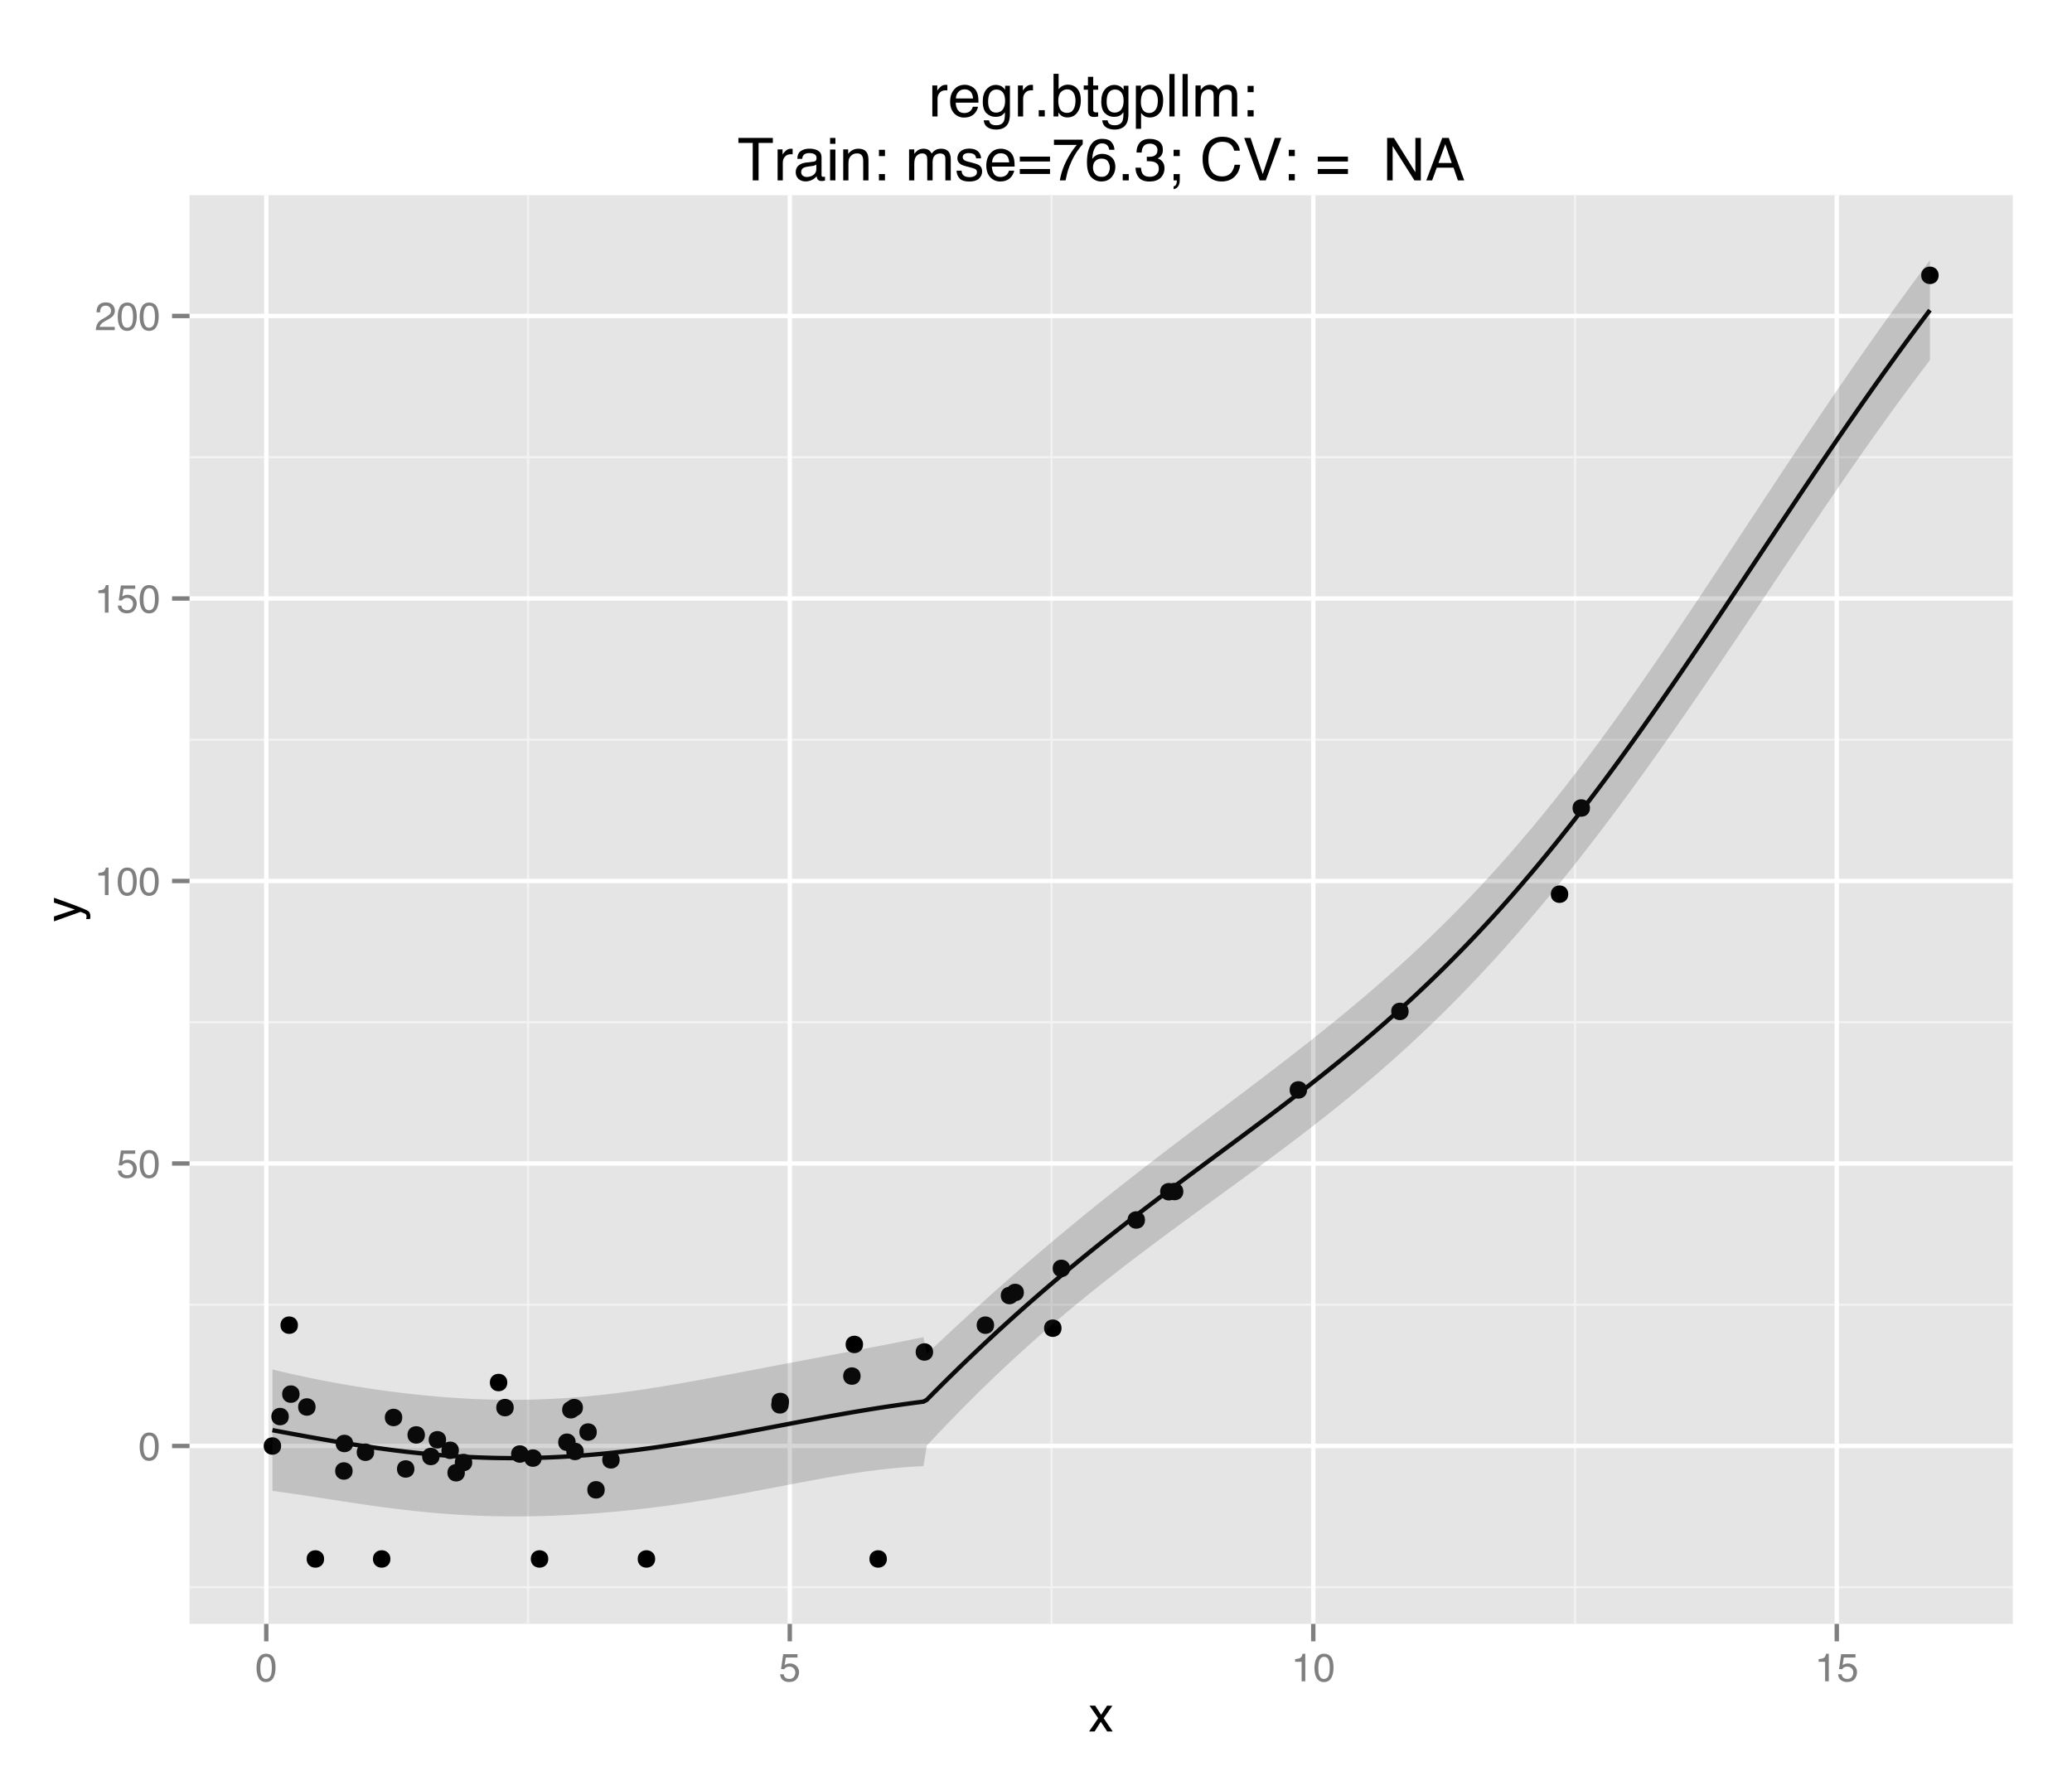 <?xml version="1.0" encoding="UTF-8"?>
<svg xmlns="http://www.w3.org/2000/svg" xmlns:xlink="http://www.w3.org/1999/xlink" width="504pt" height="432pt" viewBox="0 0 504 432" version="1.1">
<defs>
<g>
<symbol overflow="visible" id="glyph0-0">
<path style="stroke:none;" d="M 0.312 0 L 0.312 -6.875 L 5.766 -6.875 L 5.766 0 Z M 4.906 -0.859 L 4.906 -6.016 L 1.172 -6.016 L 1.172 -0.859 Z "/>
</symbol>
<symbol overflow="visible" id="glyph0-1">
<path style="stroke:none;" d="M 2.594 -6.703 C 3.457 -6.703 4.086 -6.348 4.484 -5.641 C 4.773 -5.086 4.922 -4.328 4.922 -3.359 C 4.922 -2.453 4.785 -1.695 4.516 -1.094 C 4.129 -0.238 3.488 0.188 2.594 0.188 C 1.781 0.188 1.18 -0.16 0.797 -0.859 C 0.461 -1.453 0.297 -2.238 0.297 -3.219 C 0.297 -3.977 0.395 -4.633 0.594 -5.188 C 0.957 -6.195 1.625 -6.703 2.594 -6.703 Z M 2.578 -0.578 C 3.016 -0.578 3.363 -0.77 3.625 -1.156 C 3.883 -1.551 4.016 -2.273 4.016 -3.328 C 4.016 -4.086 3.922 -4.711 3.734 -5.203 C 3.547 -5.703 3.18 -5.953 2.641 -5.953 C 2.148 -5.953 1.789 -5.719 1.562 -5.25 C 1.332 -4.781 1.219 -4.094 1.219 -3.188 C 1.219 -2.5 1.289 -1.945 1.438 -1.531 C 1.656 -0.895 2.035 -0.578 2.578 -0.578 Z "/>
</symbol>
<symbol overflow="visible" id="glyph0-2">
<path style="stroke:none;" d="M 1.188 -1.703 C 1.238 -1.223 1.461 -0.895 1.859 -0.719 C 2.055 -0.625 2.285 -0.578 2.547 -0.578 C 3.047 -0.578 3.414 -0.734 3.656 -1.047 C 3.895 -1.367 4.016 -1.723 4.016 -2.109 C 4.016 -2.578 3.867 -2.938 3.578 -3.188 C 3.297 -3.445 2.957 -3.578 2.562 -3.578 C 2.27 -3.578 2.02 -3.52 1.812 -3.406 C 1.602 -3.289 1.426 -3.133 1.281 -2.938 L 0.547 -2.984 L 1.062 -6.594 L 4.547 -6.594 L 4.547 -5.781 L 1.703 -5.781 L 1.406 -3.922 C 1.562 -4.035 1.711 -4.125 1.859 -4.188 C 2.109 -4.289 2.395 -4.344 2.719 -4.344 C 3.332 -4.344 3.852 -4.141 4.281 -3.734 C 4.707 -3.336 4.922 -2.836 4.922 -2.234 C 4.922 -1.598 4.723 -1.035 4.328 -0.547 C 3.941 -0.066 3.32 0.172 2.469 0.172 C 1.914 0.172 1.43 0.02 1.016 -0.281 C 0.598 -0.594 0.363 -1.066 0.312 -1.703 Z "/>
</symbol>
<symbol overflow="visible" id="glyph0-3">
<path style="stroke:none;" d="M 0.922 -4.75 L 0.922 -5.391 C 1.523 -5.453 1.945 -5.551 2.188 -5.688 C 2.426 -5.832 2.609 -6.164 2.734 -6.688 L 3.391 -6.688 L 3.391 0 L 2.5 0 L 2.5 -4.75 Z "/>
</symbol>
<symbol overflow="visible" id="glyph0-4">
<path style="stroke:none;" d="M 0.297 0 C 0.328 -0.57 0.445 -1.07 0.656 -1.5 C 0.863 -1.938 1.27 -2.328 1.875 -2.672 L 2.766 -3.188 C 3.172 -3.426 3.457 -3.629 3.625 -3.797 C 3.875 -4.055 4 -4.352 4 -4.688 C 4 -5.07 3.879 -5.379 3.641 -5.609 C 3.41 -5.836 3.102 -5.953 2.719 -5.953 C 2.133 -5.953 1.734 -5.734 1.516 -5.297 C 1.398 -5.066 1.336 -4.742 1.328 -4.328 L 0.469 -4.328 C 0.477 -4.91 0.582 -5.383 0.781 -5.75 C 1.145 -6.406 1.789 -6.734 2.719 -6.734 C 3.488 -6.734 4.051 -6.523 4.406 -6.109 C 4.758 -5.691 4.938 -5.227 4.938 -4.719 C 4.938 -4.188 4.75 -3.727 4.375 -3.344 C 4.156 -3.125 3.758 -2.852 3.188 -2.531 L 2.547 -2.188 C 2.242 -2.02 2.004 -1.859 1.828 -1.703 C 1.516 -1.43 1.316 -1.129 1.234 -0.797 L 4.906 -0.797 L 4.906 0 Z "/>
</symbol>
<symbol overflow="visible" id="glyph1-0">
<path style="stroke:none;" d="M 0.391 0 L 0.391 -8.609 L 7.219 -8.609 L 7.219 0 Z M 6.141 -1.078 L 6.141 -7.531 L 1.469 -7.531 L 1.469 -1.078 Z "/>
</symbol>
<symbol overflow="visible" id="glyph1-1">
<path style="stroke:none;" d="M 0.172 -6.281 L 1.547 -6.281 L 2.984 -4.062 L 4.438 -6.281 L 5.719 -6.25 L 3.609 -3.219 L 5.812 0 L 4.469 0 L 2.906 -2.359 L 1.406 0 L 0.062 0 L 2.281 -3.219 Z "/>
</symbol>
<symbol overflow="visible" id="glyph2-0">
<path style="stroke:none;" d="M 0 -0.391 L -8.609 -0.391 L -8.609 -7.219 L 0 -7.219 Z M -1.078 -6.141 L -7.531 -6.141 L -7.531 -1.469 L -1.078 -1.469 Z "/>
</symbol>
<symbol overflow="visible" id="glyph2-1">
<path style="stroke:none;" d="M -6.281 -4.688 L -6.281 -5.859 C -5.875 -5.711 -4.953 -5.383 -3.516 -4.875 C -2.441 -4.488 -1.566 -4.164 -0.891 -3.906 C 0.711 -3.301 1.691 -2.875 2.047 -2.625 C 2.398 -2.375 2.578 -1.941 2.578 -1.328 C 2.578 -1.18 2.566 -1.066 2.547 -0.984 C 2.535 -0.91 2.516 -0.812 2.484 -0.688 L 1.531 -0.688 C 1.582 -0.875 1.613 -1.008 1.625 -1.094 C 1.633 -1.176 1.641 -1.25 1.641 -1.312 C 1.641 -1.5 1.609 -1.641 1.547 -1.734 C 1.484 -1.828 1.406 -1.906 1.312 -1.969 C 1.281 -1.988 1.117 -2.055 0.828 -2.172 C 0.535 -2.297 0.32 -2.383 0.188 -2.438 L -6.281 -0.125 L -6.281 -1.312 L -1.172 -3 Z M -6.422 -3 Z "/>
</symbol>
<symbol overflow="visible" id="glyph3-0">
<path style="stroke:none;" d="M 0.469 0 L 0.469 -10.328 L 8.672 -10.328 L 8.672 0 Z M 7.375 -1.297 L 7.375 -9.047 L 1.766 -9.047 L 1.766 -1.297 Z "/>
</symbol>
<symbol overflow="visible" id="glyph3-1">
<path style="stroke:none;" d="M 0.969 -7.531 L 2.172 -7.531 L 2.172 -6.234 C 2.266 -6.484 2.504 -6.789 2.891 -7.156 C 3.273 -7.52 3.719 -7.703 4.219 -7.703 C 4.238 -7.703 4.273 -7.695 4.328 -7.688 C 4.391 -7.688 4.488 -7.68 4.625 -7.672 L 4.625 -6.328 C 4.551 -6.348 4.484 -6.359 4.422 -6.359 C 4.359 -6.359 4.289 -6.359 4.219 -6.359 C 3.57 -6.359 3.078 -6.156 2.734 -5.75 C 2.398 -5.344 2.234 -4.867 2.234 -4.328 L 2.234 0 L 0.969 0 Z "/>
</symbol>
<symbol overflow="visible" id="glyph3-2">
<path style="stroke:none;" d="M 4.062 -7.703 C 4.602 -7.703 5.125 -7.578 5.625 -7.328 C 6.125 -7.078 6.504 -6.754 6.766 -6.359 C 7.016 -5.973 7.188 -5.523 7.281 -5.016 C 7.352 -4.672 7.391 -4.117 7.391 -3.359 L 1.859 -3.359 C 1.891 -2.598 2.07 -1.984 2.406 -1.516 C 2.738 -1.055 3.258 -0.828 3.969 -0.828 C 4.633 -0.828 5.164 -1.047 5.562 -1.484 C 5.781 -1.734 5.938 -2.023 6.031 -2.359 L 7.281 -2.359 C 7.25 -2.086 7.141 -1.781 6.953 -1.438 C 6.766 -1.094 6.555 -0.816 6.328 -0.609 C 5.941 -0.234 5.469 0.02 4.906 0.156 C 4.602 0.227 4.258 0.266 3.875 0.266 C 2.938 0.266 2.141 -0.07 1.484 -0.75 C 0.828 -1.438 0.5 -2.395 0.5 -3.625 C 0.5 -4.832 0.828 -5.812 1.484 -6.562 C 2.141 -7.32 3 -7.703 4.062 -7.703 Z M 6.078 -4.375 C 6.023 -4.914 5.906 -5.352 5.719 -5.688 C 5.375 -6.289 4.797 -6.594 3.984 -6.594 C 3.398 -6.594 2.91 -6.383 2.516 -5.969 C 2.129 -5.551 1.926 -5.02 1.906 -4.375 Z M 3.953 -7.719 Z "/>
</symbol>
<symbol overflow="visible" id="glyph3-3">
<path style="stroke:none;" d="M 3.594 -7.672 C 4.176 -7.672 4.691 -7.523 5.141 -7.234 C 5.379 -7.066 5.617 -6.828 5.859 -6.516 L 5.859 -7.469 L 7.031 -7.469 L 7.031 -0.609 C 7.031 0.348 6.891 1.102 6.609 1.656 C 6.086 2.676 5.098 3.188 3.641 3.188 C 2.828 3.188 2.145 3.004 1.594 2.641 C 1.039 2.273 0.727 1.707 0.656 0.938 L 1.953 0.938 C 2.016 1.27 2.133 1.531 2.312 1.719 C 2.602 2 3.055 2.141 3.672 2.141 C 4.641 2.141 5.273 1.797 5.578 1.109 C 5.754 0.703 5.832 -0.016 5.812 -1.047 C 5.562 -0.66 5.258 -0.375 4.906 -0.188 C 4.551 0 4.078 0.094 3.484 0.094 C 2.672 0.094 1.957 -0.191 1.344 -0.766 C 0.727 -1.348 0.422 -2.312 0.422 -3.656 C 0.422 -4.914 0.727 -5.898 1.344 -6.609 C 1.969 -7.316 2.719 -7.672 3.594 -7.672 Z M 5.859 -3.797 C 5.859 -4.734 5.664 -5.426 5.281 -5.875 C 4.906 -6.32 4.414 -6.547 3.812 -6.547 C 2.926 -6.547 2.316 -6.129 1.984 -5.297 C 1.816 -4.848 1.734 -4.266 1.734 -3.547 C 1.734 -2.691 1.906 -2.039 2.25 -1.594 C 2.594 -1.156 3.055 -0.938 3.641 -0.938 C 4.547 -0.938 5.188 -1.348 5.562 -2.172 C 5.758 -2.641 5.859 -3.18 5.859 -3.797 Z M 3.734 -7.719 Z "/>
</symbol>
<symbol overflow="visible" id="glyph3-4">
<path style="stroke:none;" d="M 1.234 -1.531 L 2.703 -1.531 L 2.703 0 L 1.234 0 Z "/>
</symbol>
<symbol overflow="visible" id="glyph3-5">
<path style="stroke:none;" d="M 0.828 -10.375 L 2.062 -10.375 L 2.062 -6.625 C 2.332 -6.977 2.66 -7.25 3.047 -7.438 C 3.43 -7.633 3.852 -7.734 4.312 -7.734 C 5.25 -7.734 6.008 -7.41 6.594 -6.766 C 7.176 -6.117 7.469 -5.164 7.469 -3.906 C 7.469 -2.719 7.176 -1.727 6.594 -0.938 C 6.02 -0.156 5.223 0.234 4.203 0.234 C 3.629 0.234 3.145 0.098 2.75 -0.172 C 2.52 -0.336 2.27 -0.602 2 -0.969 L 2 0 L 0.828 0 Z M 4.125 -0.875 C 4.812 -0.875 5.32 -1.145 5.656 -1.688 C 6 -2.238 6.172 -2.957 6.172 -3.844 C 6.172 -4.633 6 -5.289 5.656 -5.812 C 5.32 -6.332 4.82 -6.594 4.156 -6.594 C 3.582 -6.594 3.078 -6.379 2.641 -5.953 C 2.203 -5.523 1.984 -4.82 1.984 -3.844 C 1.984 -3.133 2.078 -2.562 2.266 -2.125 C 2.586 -1.289 3.207 -0.875 4.125 -0.875 Z "/>
</symbol>
<symbol overflow="visible" id="glyph3-6">
<path style="stroke:none;" d="M 1.188 -9.641 L 2.469 -9.641 L 2.469 -7.531 L 3.672 -7.531 L 3.672 -6.5 L 2.469 -6.5 L 2.469 -1.578 C 2.469 -1.316 2.555 -1.145 2.734 -1.062 C 2.828 -1.008 2.988 -0.984 3.219 -0.984 C 3.281 -0.984 3.348 -0.984 3.422 -0.984 C 3.492 -0.984 3.578 -0.988 3.672 -1 L 3.672 0 C 3.523 0.039 3.367 0.07 3.203 0.094 C 3.047 0.113 2.879 0.125 2.703 0.125 C 2.109 0.125 1.707 -0.023 1.5 -0.328 C 1.289 -0.629 1.188 -1.023 1.188 -1.516 L 1.188 -6.5 L 0.156 -6.5 L 0.156 -7.531 L 1.188 -7.531 Z "/>
</symbol>
<symbol overflow="visible" id="glyph3-7">
<path style="stroke:none;" d="M 4.109 -0.844 C 4.703 -0.844 5.191 -1.086 5.578 -1.578 C 5.973 -2.078 6.172 -2.82 6.172 -3.812 C 6.172 -4.414 6.082 -4.93 5.906 -5.359 C 5.582 -6.191 4.984 -6.609 4.109 -6.609 C 3.234 -6.609 2.633 -6.172 2.312 -5.297 C 2.133 -4.828 2.047 -4.227 2.047 -3.5 C 2.047 -2.914 2.133 -2.422 2.312 -2.016 C 2.633 -1.234 3.234 -0.844 4.109 -0.844 Z M 0.828 -7.5 L 2.062 -7.5 L 2.062 -6.5 C 2.312 -6.844 2.586 -7.109 2.891 -7.297 C 3.316 -7.578 3.816 -7.719 4.391 -7.719 C 5.242 -7.719 5.969 -7.391 6.562 -6.734 C 7.164 -6.078 7.469 -5.145 7.469 -3.938 C 7.469 -2.289 7.035 -1.117 6.172 -0.422 C 5.629 0.023 5 0.25 4.281 0.25 C 3.707 0.25 3.227 0.125 2.844 -0.125 C 2.625 -0.258 2.375 -0.5 2.094 -0.844 L 2.094 3 L 0.828 3 Z "/>
</symbol>
<symbol overflow="visible" id="glyph3-8">
<path style="stroke:none;" d="M 0.969 -10.328 L 2.234 -10.328 L 2.234 0 L 0.969 0 Z "/>
</symbol>
<symbol overflow="visible" id="glyph3-9">
<path style="stroke:none;" d="M 0.922 -7.531 L 2.188 -7.531 L 2.188 -6.469 C 2.477 -6.832 2.75 -7.102 3 -7.281 C 3.414 -7.562 3.891 -7.703 4.422 -7.703 C 5.016 -7.703 5.492 -7.555 5.859 -7.266 C 6.066 -7.086 6.254 -6.836 6.422 -6.516 C 6.703 -6.922 7.031 -7.219 7.406 -7.406 C 7.789 -7.602 8.223 -7.703 8.703 -7.703 C 9.711 -7.703 10.398 -7.336 10.766 -6.609 C 10.961 -6.211 11.062 -5.68 11.062 -5.016 L 11.062 0 L 9.75 0 L 9.75 -5.234 C 9.75 -5.734 9.625 -6.078 9.375 -6.266 C 9.125 -6.453 8.816 -6.547 8.453 -6.547 C 7.953 -6.547 7.523 -6.379 7.172 -6.047 C 6.816 -5.711 6.641 -5.156 6.641 -4.375 L 6.641 0 L 5.344 0 L 5.344 -4.922 C 5.344 -5.43 5.281 -5.801 5.156 -6.031 C 4.969 -6.383 4.613 -6.562 4.094 -6.562 C 3.613 -6.562 3.176 -6.375 2.781 -6 C 2.383 -5.633 2.188 -4.969 2.188 -4 L 2.188 0 L 0.922 0 Z "/>
</symbol>
<symbol overflow="visible" id="glyph3-10">
<path style="stroke:none;" d="M 1.594 -7.438 L 3.062 -7.438 L 3.062 -5.906 L 1.594 -5.906 Z M 1.594 -1.531 L 3.062 -1.531 L 3.062 0 L 1.594 0 Z "/>
</symbol>
<symbol overflow="visible" id="glyph3-11">
<path style="stroke:none;" d=""/>
</symbol>
<symbol overflow="visible" id="glyph3-12">
<path style="stroke:none;" d="M 8.609 -10.328 L 8.609 -9.109 L 5.141 -9.109 L 5.141 0 L 3.719 0 L 3.719 -9.109 L 0.234 -9.109 L 0.234 -10.328 Z "/>
</symbol>
<symbol overflow="visible" id="glyph3-13">
<path style="stroke:none;" d="M 1.906 -2 C 1.906 -1.633 2.035 -1.348 2.297 -1.141 C 2.566 -0.93 2.883 -0.828 3.25 -0.828 C 3.695 -0.828 4.129 -0.926 4.547 -1.125 C 5.242 -1.469 5.594 -2.031 5.594 -2.812 L 5.594 -3.828 C 5.438 -3.734 5.238 -3.648 5 -3.578 C 4.758 -3.516 4.52 -3.473 4.281 -3.453 L 3.516 -3.344 C 3.055 -3.281 2.711 -3.188 2.484 -3.062 C 2.098 -2.844 1.906 -2.488 1.906 -2 Z M 4.969 -4.562 C 5.258 -4.602 5.453 -4.727 5.547 -4.938 C 5.609 -5.039 5.641 -5.203 5.641 -5.422 C 5.641 -5.848 5.484 -6.156 5.172 -6.344 C 4.867 -6.539 4.43 -6.641 3.859 -6.641 C 3.191 -6.641 2.723 -6.461 2.453 -6.109 C 2.297 -5.91 2.191 -5.617 2.141 -5.234 L 0.969 -5.234 C 0.988 -6.16 1.285 -6.805 1.859 -7.172 C 2.441 -7.535 3.117 -7.719 3.891 -7.719 C 4.773 -7.719 5.492 -7.547 6.047 -7.203 C 6.586 -6.867 6.859 -6.348 6.859 -5.641 L 6.859 -1.297 C 6.859 -1.16 6.883 -1.051 6.938 -0.969 C 7 -0.895 7.113 -0.859 7.281 -0.859 C 7.344 -0.859 7.406 -0.859 7.469 -0.859 C 7.539 -0.867 7.617 -0.883 7.703 -0.906 L 7.703 0.031 C 7.504 0.094 7.352 0.129 7.25 0.141 C 7.145 0.148 7.004 0.156 6.828 0.156 C 6.391 0.156 6.07 0.004 5.875 -0.297 C 5.77 -0.461 5.695 -0.695 5.656 -1 C 5.406 -0.664 5.035 -0.375 4.547 -0.125 C 4.066 0.125 3.535 0.25 2.953 0.25 C 2.254 0.25 1.68 0.039 1.234 -0.375 C 0.797 -0.801 0.578 -1.336 0.578 -1.984 C 0.578 -2.68 0.797 -3.219 1.234 -3.594 C 1.672 -3.977 2.242 -4.219 2.953 -4.312 Z M 3.922 -7.719 Z "/>
</symbol>
<symbol overflow="visible" id="glyph3-14">
<path style="stroke:none;" d="M 0.922 -7.5 L 2.219 -7.5 L 2.219 0 L 0.922 0 Z M 0.922 -10.328 L 2.219 -10.328 L 2.219 -8.891 L 0.922 -8.891 Z "/>
</symbol>
<symbol overflow="visible" id="glyph3-15">
<path style="stroke:none;" d="M 0.922 -7.531 L 2.125 -7.531 L 2.125 -6.469 C 2.488 -6.906 2.867 -7.219 3.266 -7.406 C 3.66 -7.602 4.102 -7.703 4.594 -7.703 C 5.664 -7.703 6.391 -7.328 6.766 -6.578 C 6.961 -6.172 7.062 -5.586 7.062 -4.828 L 7.062 0 L 5.781 0 L 5.781 -4.75 C 5.781 -5.207 5.711 -5.578 5.578 -5.859 C 5.348 -6.328 4.941 -6.562 4.359 -6.562 C 4.055 -6.562 3.805 -6.531 3.609 -6.469 C 3.266 -6.363 2.961 -6.16 2.703 -5.859 C 2.492 -5.609 2.352 -5.348 2.281 -5.078 C 2.219 -4.816 2.188 -4.441 2.188 -3.953 L 2.188 0 L 0.922 0 Z M 3.906 -7.719 Z "/>
</symbol>
<symbol overflow="visible" id="glyph3-16">
<path style="stroke:none;" d="M 1.688 -2.359 C 1.719 -1.941 1.82 -1.617 2 -1.391 C 2.312 -0.984 2.863 -0.781 3.656 -0.781 C 4.125 -0.781 4.535 -0.879 4.891 -1.078 C 5.254 -1.285 5.438 -1.602 5.438 -2.031 C 5.438 -2.352 5.289 -2.598 5 -2.766 C 4.82 -2.867 4.461 -2.988 3.922 -3.125 L 2.906 -3.391 C 2.27 -3.547 1.797 -3.723 1.484 -3.922 C 0.941 -4.266 0.672 -4.738 0.672 -5.344 C 0.672 -6.051 0.926 -6.625 1.438 -7.062 C 1.957 -7.508 2.648 -7.734 3.516 -7.734 C 4.648 -7.734 5.469 -7.398 5.969 -6.734 C 6.281 -6.305 6.43 -5.848 6.422 -5.359 L 5.234 -5.359 C 5.211 -5.648 5.113 -5.91 4.938 -6.141 C 4.645 -6.473 4.141 -6.641 3.422 -6.641 C 2.941 -6.641 2.578 -6.547 2.328 -6.359 C 2.086 -6.18 1.969 -5.945 1.969 -5.656 C 1.969 -5.32 2.129 -5.055 2.453 -4.859 C 2.641 -4.742 2.914 -4.641 3.281 -4.547 L 4.109 -4.344 C 5.023 -4.125 5.633 -3.91 5.938 -3.703 C 6.438 -3.379 6.688 -2.875 6.688 -2.188 C 6.688 -1.508 6.43 -0.926 5.922 -0.438 C 5.41 0.039 4.633 0.281 3.594 0.281 C 2.469 0.281 1.672 0.031 1.203 -0.469 C 0.742 -0.977 0.5 -1.609 0.469 -2.359 Z M 3.547 -7.719 Z "/>
</symbol>
<symbol overflow="visible" id="glyph3-17">
<path style="stroke:none;" d="M 7.984 -5.781 L 7.984 -4.594 L 0.641 -4.594 L 0.641 -5.781 Z M 7.984 -2.766 L 7.984 -1.562 L 0.641 -1.562 L 0.641 -2.766 Z "/>
</symbol>
<symbol overflow="visible" id="glyph3-18">
<path style="stroke:none;" d="M 7.531 -9.906 L 7.531 -8.797 C 7.207 -8.484 6.773 -7.938 6.234 -7.156 C 5.703 -6.383 5.227 -5.547 4.812 -4.641 C 4.406 -3.766 4.098 -2.969 3.891 -2.25 C 3.754 -1.781 3.578 -1.031 3.359 0 L 1.969 0 C 2.281 -1.926 2.984 -3.836 4.078 -5.734 C 4.711 -6.859 5.383 -7.82 6.094 -8.625 L 0.531 -8.625 L 0.531 -9.906 Z "/>
</symbol>
<symbol overflow="visible" id="glyph3-19">
<path style="stroke:none;" d="M 4.219 -10.109 C 5.344 -10.109 6.125 -9.816 6.562 -9.234 C 7.008 -8.648 7.234 -8.051 7.234 -7.438 L 5.984 -7.438 C 5.898 -7.832 5.781 -8.145 5.625 -8.375 C 5.312 -8.789 4.848 -9 4.234 -9 C 3.523 -9 2.961 -8.672 2.547 -8.016 C 2.129 -7.367 1.895 -6.438 1.844 -5.219 C 2.133 -5.645 2.504 -5.961 2.953 -6.172 C 3.348 -6.359 3.797 -6.453 4.297 -6.453 C 5.141 -6.453 5.875 -6.18 6.5 -5.641 C 7.133 -5.098 7.453 -4.297 7.453 -3.234 C 7.453 -2.316 7.148 -1.504 6.547 -0.797 C 5.953 -0.086 5.109 0.266 4.016 0.266 C 3.066 0.266 2.25 -0.094 1.562 -0.812 C 0.883 -1.531 0.547 -2.734 0.547 -4.422 C 0.547 -5.672 0.695 -6.734 1 -7.609 C 1.582 -9.273 2.656 -10.109 4.219 -10.109 Z M 4.125 -0.859 C 4.789 -0.859 5.285 -1.082 5.609 -1.531 C 5.941 -1.977 6.109 -2.508 6.109 -3.125 C 6.109 -3.633 5.957 -4.125 5.656 -4.594 C 5.363 -5.062 4.832 -5.297 4.062 -5.297 C 3.52 -5.297 3.039 -5.113 2.625 -4.75 C 2.219 -4.395 2.016 -3.852 2.016 -3.125 C 2.016 -2.488 2.195 -1.953 2.562 -1.516 C 2.938 -1.078 3.457 -0.859 4.125 -0.859 Z "/>
</symbol>
<symbol overflow="visible" id="glyph3-20">
<path style="stroke:none;" d="M 3.75 0.281 C 2.551 0.281 1.68 -0.047 1.141 -0.703 C 0.609 -1.359 0.344 -2.156 0.344 -3.094 L 1.672 -3.094 C 1.723 -2.445 1.844 -1.973 2.031 -1.672 C 2.363 -1.141 2.957 -0.875 3.812 -0.875 C 4.477 -0.875 5.008 -1.051 5.406 -1.406 C 5.812 -1.77 6.016 -2.234 6.016 -2.797 C 6.016 -3.484 5.801 -3.961 5.375 -4.234 C 4.957 -4.516 4.367 -4.656 3.609 -4.656 C 3.523 -4.656 3.441 -4.656 3.359 -4.656 C 3.273 -4.656 3.188 -4.656 3.094 -4.656 L 3.094 -5.766 C 3.227 -5.754 3.336 -5.742 3.422 -5.734 C 3.516 -5.734 3.613 -5.734 3.719 -5.734 C 4.188 -5.734 4.57 -5.805 4.875 -5.953 C 5.414 -6.223 5.688 -6.691 5.688 -7.359 C 5.688 -7.867 5.504 -8.258 5.141 -8.531 C 4.785 -8.801 4.375 -8.938 3.906 -8.938 C 3.062 -8.938 2.477 -8.656 2.156 -8.094 C 1.977 -7.781 1.875 -7.336 1.844 -6.766 L 0.594 -6.766 C 0.594 -7.516 0.742 -8.156 1.047 -8.688 C 1.566 -9.625 2.473 -10.094 3.766 -10.094 C 4.797 -10.094 5.594 -9.863 6.156 -9.406 C 6.719 -8.945 7 -8.285 7 -7.422 C 7 -6.797 6.832 -6.289 6.5 -5.906 C 6.289 -5.664 6.023 -5.477 5.703 -5.344 C 6.234 -5.195 6.645 -4.914 6.938 -4.5 C 7.238 -4.094 7.391 -3.586 7.391 -2.984 C 7.391 -2.023 7.07 -1.238 6.438 -0.625 C 5.801 -0.02 4.906 0.281 3.75 0.281 Z "/>
</symbol>
<symbol overflow="visible" id="glyph3-21">
<path style="stroke:none;" d="M 1.594 1.469 C 1.926 1.406 2.156 1.188 2.281 0.812 C 2.344 0.613 2.375 0.398 2.375 0.172 C 2.375 0.148 2.375 0.129 2.375 0.109 C 2.375 0.086 2.367 0.051 2.359 0 L 1.594 0 L 1.594 -1.531 L 3.094 -1.531 L 3.094 -0.109 C 3.094 0.391 3.02 0.805 2.875 1.141 C 2.633 1.703 2.207 2.035 1.594 2.141 Z M 1.594 -7.438 L 3.094 -7.438 L 3.094 -5.906 L 1.594 -5.906 Z "/>
</symbol>
<symbol overflow="visible" id="glyph3-22">
<path style="stroke:none;" d="M 5.453 -10.609 C 6.766 -10.609 7.781 -10.266 8.5 -9.578 C 9.219 -8.891 9.617 -8.109 9.703 -7.234 L 8.328 -7.234 C 8.18 -7.898 7.875 -8.426 7.406 -8.812 C 6.945 -9.195 6.301 -9.391 5.469 -9.391 C 4.445 -9.391 3.625 -9.031 3 -8.312 C 2.375 -7.602 2.062 -6.508 2.062 -5.031 C 2.062 -3.82 2.344 -2.844 2.906 -2.094 C 3.469 -1.344 4.312 -0.969 5.438 -0.969 C 6.469 -0.969 7.254 -1.363 7.797 -2.156 C 8.078 -2.57 8.289 -3.117 8.438 -3.797 L 9.797 -3.797 C 9.672 -2.711 9.27 -1.801 8.594 -1.062 C 7.77 -0.176 6.66 0.266 5.266 0.266 C 4.066 0.266 3.062 -0.098 2.25 -0.828 C 1.176 -1.785 0.641 -3.27 0.641 -5.281 C 0.641 -6.801 1.039 -8.051 1.844 -9.031 C 2.719 -10.082 3.922 -10.609 5.453 -10.609 Z M 5.172 -10.609 Z "/>
</symbol>
<symbol overflow="visible" id="glyph3-23">
<path style="stroke:none;" d="M 1.906 -10.328 L 4.875 -1.531 L 7.812 -10.328 L 9.391 -10.328 L 5.609 0 L 4.125 0 L 0.359 -10.328 Z "/>
</symbol>
<symbol overflow="visible" id="glyph3-24">
<path style="stroke:none;" d="M 1.094 -10.328 L 2.75 -10.328 L 7.969 -1.969 L 7.969 -10.328 L 9.297 -10.328 L 9.297 0 L 7.734 0 L 2.438 -8.359 L 2.438 0 L 1.094 0 Z M 5.109 -10.328 Z "/>
</symbol>
<symbol overflow="visible" id="glyph3-25">
<path style="stroke:none;" d="M 6.406 -4.234 L 4.828 -8.797 L 3.172 -4.234 Z M 4.094 -10.328 L 5.688 -10.328 L 9.438 0 L 7.906 0 L 6.844 -3.094 L 2.766 -3.094 L 1.641 0 L 0.219 0 Z M 4.828 -10.328 Z "/>
</symbol>
</g>
<clipPath id="clip1">
  <path d="M 46.102 47.48 L 490 47.48 L 490 396 L 46.102 396 Z "/>
</clipPath>
<clipPath id="clip2">
  <path d="M 46.102 385 L 490 385 L 490 387 L 46.102 387 Z "/>
</clipPath>
<clipPath id="clip3">
  <path d="M 46.102 317 L 490 317 L 490 318 L 46.102 318 Z "/>
</clipPath>
<clipPath id="clip4">
  <path d="M 46.102 248 L 490 248 L 490 249 L 46.102 249 Z "/>
</clipPath>
<clipPath id="clip5">
  <path d="M 46.102 179 L 490 179 L 490 181 L 46.102 181 Z "/>
</clipPath>
<clipPath id="clip6">
  <path d="M 46.102 110 L 490 110 L 490 112 L 46.102 112 Z "/>
</clipPath>
<clipPath id="clip7">
  <path d="M 128 47.48 L 129 47.48 L 129 396 L 128 396 Z "/>
</clipPath>
<clipPath id="clip8">
  <path d="M 255 47.48 L 257 47.48 L 257 396 L 255 396 Z "/>
</clipPath>
<clipPath id="clip9">
  <path d="M 382 47.48 L 384 47.48 L 384 396 L 382 396 Z "/>
</clipPath>
<clipPath id="clip10">
  <path d="M 46.102 351 L 490.598 351 L 490.598 353 L 46.102 353 Z "/>
</clipPath>
<clipPath id="clip11">
  <path d="M 46.102 282 L 490.598 282 L 490.598 284 L 46.102 284 Z "/>
</clipPath>
<clipPath id="clip12">
  <path d="M 46.102 213 L 490.598 213 L 490.598 215 L 46.102 215 Z "/>
</clipPath>
<clipPath id="clip13">
  <path d="M 46.102 145 L 490.598 145 L 490.598 147 L 46.102 147 Z "/>
</clipPath>
<clipPath id="clip14">
  <path d="M 46.102 76 L 490.598 76 L 490.598 78 L 46.102 78 Z "/>
</clipPath>
<clipPath id="clip15">
  <path d="M 64 47.48 L 66 47.48 L 66 396 L 64 396 Z "/>
</clipPath>
<clipPath id="clip16">
  <path d="M 191 47.48 L 193 47.48 L 193 396 L 191 396 Z "/>
</clipPath>
<clipPath id="clip17">
  <path d="M 318 47.48 L 320 47.48 L 320 396 L 318 396 Z "/>
</clipPath>
<clipPath id="clip18">
  <path d="M 446 47.48 L 448 47.48 L 448 396 L 446 396 Z "/>
</clipPath>
</defs>
<g id="surface26">
<rect x="0" y="0" width="504" height="432" style="fill:rgb(100%,100%,100%);fill-opacity:1;stroke:none;"/>
<rect x="0" y="0" width="504" height="432" style="fill:rgb(100%,100%,100%);fill-opacity:1;stroke:none;"/>
<path style="fill:none;stroke-width:1.063;stroke-linecap:round;stroke-linejoin:round;stroke:rgb(100%,100%,100%);stroke-opacity:1;stroke-miterlimit:10;" d="M 0 432 L 504 432 L 504 0 L 0 0 Z "/>
<g clip-path="url(#clip1)" clip-rule="nonzero">
<path style=" stroke:none;fill-rule:nonzero;fill:rgb(89.804%,89.804%,89.804%);fill-opacity:1;" d="M 46.102 395.027 L 489.598 395.027 L 489.598 47.477 L 46.102 47.477 Z "/>
</g>
<g clip-path="url(#clip2)" clip-rule="nonzero">
<path style="fill:none;stroke-width:0.531;stroke-linecap:butt;stroke-linejoin:round;stroke:rgb(94.902%,94.902%,94.902%);stroke-opacity:1;stroke-miterlimit:10;" d="M 46.102 386.102 L 489.602 386.102 "/>
</g>
<g clip-path="url(#clip3)" clip-rule="nonzero">
<path style="fill:none;stroke-width:0.531;stroke-linecap:butt;stroke-linejoin:round;stroke:rgb(94.902%,94.902%,94.902%);stroke-opacity:1;stroke-miterlimit:10;" d="M 46.102 317.383 L 489.602 317.383 "/>
</g>
<g clip-path="url(#clip4)" clip-rule="nonzero">
<path style="fill:none;stroke-width:0.531;stroke-linecap:butt;stroke-linejoin:round;stroke:rgb(94.902%,94.902%,94.902%);stroke-opacity:1;stroke-miterlimit:10;" d="M 46.102 248.664 L 489.602 248.664 "/>
</g>
<g clip-path="url(#clip5)" clip-rule="nonzero">
<path style="fill:none;stroke-width:0.531;stroke-linecap:butt;stroke-linejoin:round;stroke:rgb(94.902%,94.902%,94.902%);stroke-opacity:1;stroke-miterlimit:10;" d="M 46.102 179.945 L 489.602 179.945 "/>
</g>
<g clip-path="url(#clip6)" clip-rule="nonzero">
<path style="fill:none;stroke-width:0.531;stroke-linecap:butt;stroke-linejoin:round;stroke:rgb(94.902%,94.902%,94.902%);stroke-opacity:1;stroke-miterlimit:10;" d="M 46.102 111.223 L 489.602 111.223 "/>
</g>
<g clip-path="url(#clip7)" clip-rule="nonzero">
<path style="fill:none;stroke-width:0.531;stroke-linecap:butt;stroke-linejoin:round;stroke:rgb(94.902%,94.902%,94.902%);stroke-opacity:1;stroke-miterlimit:10;" d="M 128.438 395.027 L 128.438 47.48 "/>
</g>
<g clip-path="url(#clip8)" clip-rule="nonzero">
<path style="fill:none;stroke-width:0.531;stroke-linecap:butt;stroke-linejoin:round;stroke:rgb(94.902%,94.902%,94.902%);stroke-opacity:1;stroke-miterlimit:10;" d="M 255.777 395.027 L 255.777 47.48 "/>
</g>
<g clip-path="url(#clip9)" clip-rule="nonzero">
<path style="fill:none;stroke-width:0.531;stroke-linecap:butt;stroke-linejoin:round;stroke:rgb(94.902%,94.902%,94.902%);stroke-opacity:1;stroke-miterlimit:10;" d="M 383.117 395.027 L 383.117 47.48 "/>
</g>
<g clip-path="url(#clip10)" clip-rule="nonzero">
<path style="fill:none;stroke-width:1.063;stroke-linecap:butt;stroke-linejoin:round;stroke:rgb(100%,100%,100%);stroke-opacity:1;stroke-miterlimit:10;" d="M 46.102 351.742 L 489.602 351.742 "/>
</g>
<g clip-path="url(#clip11)" clip-rule="nonzero">
<path style="fill:none;stroke-width:1.063;stroke-linecap:butt;stroke-linejoin:round;stroke:rgb(100%,100%,100%);stroke-opacity:1;stroke-miterlimit:10;" d="M 46.102 283.023 L 489.602 283.023 "/>
</g>
<g clip-path="url(#clip12)" clip-rule="nonzero">
<path style="fill:none;stroke-width:1.063;stroke-linecap:butt;stroke-linejoin:round;stroke:rgb(100%,100%,100%);stroke-opacity:1;stroke-miterlimit:10;" d="M 46.102 214.305 L 489.602 214.305 "/>
</g>
<g clip-path="url(#clip13)" clip-rule="nonzero">
<path style="fill:none;stroke-width:1.063;stroke-linecap:butt;stroke-linejoin:round;stroke:rgb(100%,100%,100%);stroke-opacity:1;stroke-miterlimit:10;" d="M 46.102 145.586 L 489.602 145.586 "/>
</g>
<g clip-path="url(#clip14)" clip-rule="nonzero">
<path style="fill:none;stroke-width:1.063;stroke-linecap:butt;stroke-linejoin:round;stroke:rgb(100%,100%,100%);stroke-opacity:1;stroke-miterlimit:10;" d="M 46.102 76.863 L 489.602 76.863 "/>
</g>
<g clip-path="url(#clip15)" clip-rule="nonzero">
<path style="fill:none;stroke-width:1.063;stroke-linecap:butt;stroke-linejoin:round;stroke:rgb(100%,100%,100%);stroke-opacity:1;stroke-miterlimit:10;" d="M 64.77 395.027 L 64.77 47.48 "/>
</g>
<g clip-path="url(#clip16)" clip-rule="nonzero">
<path style="fill:none;stroke-width:1.063;stroke-linecap:butt;stroke-linejoin:round;stroke:rgb(100%,100%,100%);stroke-opacity:1;stroke-miterlimit:10;" d="M 192.109 395.027 L 192.109 47.48 "/>
</g>
<g clip-path="url(#clip17)" clip-rule="nonzero">
<path style="fill:none;stroke-width:1.063;stroke-linecap:butt;stroke-linejoin:round;stroke:rgb(100%,100%,100%);stroke-opacity:1;stroke-miterlimit:10;" d="M 319.445 395.027 L 319.445 47.48 "/>
</g>
<g clip-path="url(#clip18)" clip-rule="nonzero">
<path style="fill:none;stroke-width:1.063;stroke-linecap:butt;stroke-linejoin:round;stroke:rgb(100%,100%,100%);stroke-opacity:1;stroke-miterlimit:10;" d="M 446.785 395.027 L 446.785 47.48 "/>
</g>
<path style=" stroke:none;fill-rule:nonzero;fill:rgb(0%,0%,0%);fill-opacity:1;" d="M 215.73 379.23 C 215.73 382.066 211.48 382.066 211.48 379.23 C 211.48 376.398 215.73 376.398 215.73 379.23 "/>
<path style=" stroke:none;fill-rule:nonzero;fill:rgb(0%,0%,0%);fill-opacity:1;" d="M 94.965 379.23 C 94.965 382.066 90.715 382.066 90.715 379.23 C 90.715 376.398 94.965 376.398 94.965 379.23 "/>
<path style=" stroke:none;fill-rule:nonzero;fill:rgb(0%,0%,0%);fill-opacity:1;" d="M 133.363 379.23 C 133.363 382.066 129.109 382.066 129.109 379.23 C 129.109 376.398 133.363 376.398 133.363 379.23 "/>
<path style=" stroke:none;fill-rule:nonzero;fill:rgb(0%,0%,0%);fill-opacity:1;" d="M 159.367 379.23 C 159.367 382.066 155.113 382.066 155.113 379.23 C 155.113 376.398 159.367 376.398 159.367 379.23 "/>
<path style=" stroke:none;fill-rule:nonzero;fill:rgb(0%,0%,0%);fill-opacity:1;" d="M 78.84 379.23 C 78.84 382.066 74.59 382.066 74.59 379.23 C 74.59 376.398 78.84 376.398 78.84 379.23 "/>
<path style=" stroke:none;fill-rule:nonzero;fill:rgb(0%,0%,0%);fill-opacity:1;" d="M 209.34 334.746 C 209.34 337.578 205.09 337.578 205.09 334.746 C 205.09 331.91 209.34 331.91 209.34 334.746 "/>
<path style=" stroke:none;fill-rule:nonzero;fill:rgb(0%,0%,0%);fill-opacity:1;" d="M 103.363 349.059 C 103.363 351.891 99.113 351.891 99.113 349.059 C 99.113 346.223 103.363 346.223 103.363 349.059 "/>
<path style=" stroke:none;fill-rule:nonzero;fill:rgb(0%,0%,0%);fill-opacity:1;" d="M 226.977 328.883 C 226.977 331.719 222.727 331.719 222.727 328.883 C 222.727 326.047 226.977 326.047 226.977 328.883 "/>
<path style=" stroke:none;fill-rule:nonzero;fill:rgb(0%,0%,0%);fill-opacity:1;" d="M 91.016 353.27 C 91.016 356.102 86.766 356.102 86.766 353.27 C 86.766 350.434 91.016 350.434 91.016 353.27 "/>
<path style=" stroke:none;fill-rule:nonzero;fill:rgb(0%,0%,0%);fill-opacity:1;" d="M 72.875 339.133 C 72.875 341.969 68.625 341.969 68.625 339.133 C 68.625 336.297 72.875 336.297 72.875 339.133 "/>
<path style=" stroke:none;fill-rule:nonzero;fill:rgb(0%,0%,0%);fill-opacity:1;" d="M 111.621 352.797 C 111.621 355.633 107.371 355.633 107.371 352.797 C 107.371 349.965 111.621 349.965 111.621 352.797 "/>
<path style=" stroke:none;fill-rule:nonzero;fill:rgb(0%,0%,0%);fill-opacity:1;" d="M 247.68 315.156 C 247.68 317.988 243.426 317.988 243.426 315.156 C 243.426 312.32 247.68 312.32 247.68 315.156 "/>
<path style=" stroke:none;fill-rule:nonzero;fill:rgb(0%,0%,0%);fill-opacity:1;" d="M 386.754 196.555 C 386.754 199.391 382.504 199.391 382.504 196.555 C 382.504 193.723 386.754 193.723 386.754 196.555 "/>
<path style=" stroke:none;fill-rule:nonzero;fill:rgb(0%,0%,0%);fill-opacity:1;" d="M 85.902 351.141 C 85.902 353.977 81.648 353.977 81.648 351.141 C 81.648 348.305 85.902 348.305 85.902 351.141 "/>
<path style=" stroke:none;fill-rule:nonzero;fill:rgb(0%,0%,0%);fill-opacity:1;" d="M 317.941 265.133 C 317.941 267.969 313.691 267.969 313.691 265.133 C 313.691 262.301 317.941 262.301 317.941 265.133 "/>
<path style=" stroke:none;fill-rule:nonzero;fill:rgb(0%,0%,0%);fill-opacity:1;" d="M 108.516 350.242 C 108.516 353.074 104.266 353.074 104.266 350.242 C 104.266 347.406 108.516 347.406 108.516 350.242 "/>
<path style=" stroke:none;fill-rule:nonzero;fill:rgb(0%,0%,0%);fill-opacity:1;" d="M 191.926 340.918 C 191.926 343.754 187.676 343.754 187.676 340.918 C 187.676 338.086 191.926 338.086 191.926 340.918 "/>
<path style=" stroke:none;fill-rule:nonzero;fill:rgb(0%,0%,0%);fill-opacity:1;" d="M 278.516 296.773 C 278.516 299.609 274.266 299.609 274.266 296.773 C 274.266 293.938 278.516 293.938 278.516 296.773 "/>
<path style=" stroke:none;fill-rule:nonzero;fill:rgb(0%,0%,0%);fill-opacity:1;" d="M 140.027 350.84 C 140.027 353.676 135.773 353.676 135.773 350.84 C 135.773 348.004 140.027 348.004 140.027 350.84 "/>
<path style=" stroke:none;fill-rule:nonzero;fill:rgb(0%,0%,0%);fill-opacity:1;" d="M 124.965 342.414 C 124.965 345.25 120.711 345.25 120.711 342.414 C 120.711 339.578 124.965 339.578 124.965 342.414 "/>
<path style=" stroke:none;fill-rule:nonzero;fill:rgb(0%,0%,0%);fill-opacity:1;" d="M 131.762 354.695 C 131.762 357.527 127.512 357.527 127.512 354.695 C 127.512 351.859 131.762 351.859 131.762 354.695 "/>
<path style=" stroke:none;fill-rule:nonzero;fill:rgb(0%,0%,0%);fill-opacity:1;" d="M 68.387 351.758 C 68.387 354.594 64.137 354.594 64.137 351.758 C 64.137 348.926 68.387 348.926 68.387 351.758 "/>
<path style=" stroke:none;fill-rule:nonzero;fill:rgb(0%,0%,0%);fill-opacity:1;" d="M 260.301 308.547 C 260.301 311.379 256.051 311.379 256.051 308.547 C 256.051 305.711 260.301 305.711 260.301 308.547 "/>
<path style=" stroke:none;fill-rule:nonzero;fill:rgb(0%,0%,0%);fill-opacity:1;" d="M 286.441 289.898 C 286.441 292.734 282.188 292.734 282.188 289.898 C 282.188 287.062 286.441 287.062 286.441 289.898 "/>
<path style=" stroke:none;fill-rule:nonzero;fill:rgb(0%,0%,0%);fill-opacity:1;" d="M 70.25 344.594 C 70.25 347.43 66 347.43 66 344.594 C 66 341.762 70.25 341.762 70.25 344.594 "/>
<path style=" stroke:none;fill-rule:nonzero;fill:rgb(0%,0%,0%);fill-opacity:1;" d="M 141.988 353.078 C 141.988 355.914 137.738 355.914 137.738 353.078 C 137.738 350.242 141.988 350.242 141.988 353.078 "/>
<path style=" stroke:none;fill-rule:nonzero;fill:rgb(0%,0%,0%);fill-opacity:1;" d="M 100.809 357.34 C 100.809 360.172 96.555 360.172 96.555 357.34 C 96.555 354.504 100.809 354.504 100.809 357.34 "/>
<path style=" stroke:none;fill-rule:nonzero;fill:rgb(0%,0%,0%);fill-opacity:1;" d="M 140.988 342.938 C 140.988 345.77 136.734 345.77 136.734 342.938 C 136.734 340.102 140.988 340.102 140.988 342.938 "/>
<path style=" stroke:none;fill-rule:nonzero;fill:rgb(0%,0%,0%);fill-opacity:1;" d="M 128.574 353.707 C 128.574 356.539 124.32 356.539 124.32 353.707 C 124.32 350.871 128.574 350.871 128.574 353.707 "/>
<path style=" stroke:none;fill-rule:nonzero;fill:rgb(0%,0%,0%);fill-opacity:1;" d="M 150.734 355.121 C 150.734 357.957 146.484 357.957 146.484 355.121 C 146.484 352.285 150.734 352.285 150.734 355.121 "/>
<path style=" stroke:none;fill-rule:nonzero;fill:rgb(0%,0%,0%);fill-opacity:1;" d="M 191.836 341.746 C 191.836 344.578 187.582 344.578 187.582 341.746 C 187.582 338.91 191.836 338.91 191.836 341.746 "/>
<path style=" stroke:none;fill-rule:nonzero;fill:rgb(0%,0%,0%);fill-opacity:1;" d="M 342.648 246.035 C 342.648 248.871 338.395 248.871 338.395 246.035 C 338.395 243.199 342.648 243.199 342.648 246.035 "/>
<path style=" stroke:none;fill-rule:nonzero;fill:rgb(0%,0%,0%);fill-opacity:1;" d="M 141.801 342.414 C 141.801 345.246 137.547 345.246 137.547 342.414 C 137.547 339.578 141.801 339.578 141.801 342.414 "/>
<path style=" stroke:none;fill-rule:nonzero;fill:rgb(0%,0%,0%);fill-opacity:1;" d="M 287.848 289.852 C 287.848 292.688 283.594 292.688 283.594 289.852 C 283.594 287.016 287.848 287.016 287.848 289.852 "/>
<path style=" stroke:none;fill-rule:nonzero;fill:rgb(0%,0%,0%);fill-opacity:1;" d="M 76.766 342.262 C 76.766 345.098 72.512 345.098 72.512 342.262 C 72.512 339.426 76.766 339.426 76.766 342.262 "/>
<path style=" stroke:none;fill-rule:nonzero;fill:rgb(0%,0%,0%);fill-opacity:1;" d="M 114.871 355.773 C 114.871 358.605 110.621 358.605 110.621 355.773 C 110.621 352.938 114.871 352.938 114.871 355.773 "/>
<path style=" stroke:none;fill-rule:nonzero;fill:rgb(0%,0%,0%);fill-opacity:1;" d="M 145.176 348.363 C 145.176 351.195 140.926 351.195 140.926 348.363 C 140.926 345.527 145.176 345.527 145.176 348.363 "/>
<path style=" stroke:none;fill-rule:nonzero;fill:rgb(0%,0%,0%);fill-opacity:1;" d="M 106.922 354.305 C 106.922 357.137 102.672 357.137 102.672 354.305 C 102.672 351.469 106.922 351.469 106.922 354.305 "/>
<path style=" stroke:none;fill-rule:nonzero;fill:rgb(0%,0%,0%);fill-opacity:1;" d="M 249.059 314.406 C 249.059 317.242 244.809 317.242 244.809 314.406 C 244.809 311.57 249.059 311.57 249.059 314.406 "/>
<path style=" stroke:none;fill-rule:nonzero;fill:rgb(0%,0%,0%);fill-opacity:1;" d="M 85.773 357.832 C 85.773 360.668 81.523 360.668 81.523 357.832 C 81.523 355 85.773 355 85.773 357.832 "/>
<path style=" stroke:none;fill-rule:nonzero;fill:rgb(0%,0%,0%);fill-opacity:1;" d="M 147.102 362.414 C 147.102 365.25 142.852 365.25 142.852 362.414 C 142.852 359.578 147.102 359.578 147.102 362.414 "/>
<path style=" stroke:none;fill-rule:nonzero;fill:rgb(0%,0%,0%);fill-opacity:1;" d="M 471.566 66.977 C 471.566 69.812 467.316 69.812 467.316 66.977 C 467.316 64.141 471.566 64.141 471.566 66.977 "/>
<path style=" stroke:none;fill-rule:nonzero;fill:rgb(0%,0%,0%);fill-opacity:1;" d="M 97.852 344.816 C 97.852 347.648 93.602 347.648 93.602 344.816 C 93.602 341.98 97.852 341.98 97.852 344.816 "/>
<path style=" stroke:none;fill-rule:nonzero;fill:rgb(0%,0%,0%);fill-opacity:1;" d="M 381.469 217.516 C 381.469 220.352 377.219 220.352 377.219 217.516 C 377.219 214.68 381.469 214.68 381.469 217.516 "/>
<path style=" stroke:none;fill-rule:nonzero;fill:rgb(0%,0%,0%);fill-opacity:1;" d="M 113.078 358.262 C 113.078 361.098 108.828 361.098 108.828 358.262 C 108.828 355.426 113.078 355.426 113.078 358.262 "/>
<path style=" stroke:none;fill-rule:nonzero;fill:rgb(0%,0%,0%);fill-opacity:1;" d="M 258.215 323.094 C 258.215 325.93 253.961 325.93 253.961 323.094 C 253.961 320.262 258.215 320.262 258.215 323.094 "/>
<path style=" stroke:none;fill-rule:nonzero;fill:rgb(0%,0%,0%);fill-opacity:1;" d="M 72.473 322.359 C 72.473 325.195 68.219 325.195 68.219 322.359 C 68.219 319.527 72.473 319.527 72.473 322.359 "/>
<path style=" stroke:none;fill-rule:nonzero;fill:rgb(0%,0%,0%);fill-opacity:1;" d="M 123.402 336.316 C 123.402 339.148 119.152 339.148 119.152 336.316 C 119.152 333.48 123.402 333.48 123.402 336.316 "/>
<path style=" stroke:none;fill-rule:nonzero;fill:rgb(0%,0%,0%);fill-opacity:1;" d="M 241.82 322.359 C 241.82 325.191 237.566 325.191 237.566 322.359 C 237.566 319.523 241.82 319.523 241.82 322.359 "/>
<path style=" stroke:none;fill-rule:nonzero;fill:rgb(0%,0%,0%);fill-opacity:1;" d="M 209.938 327.047 C 209.938 329.883 205.688 329.883 205.688 327.047 C 205.688 324.211 209.938 324.211 209.938 327.047 "/>
<path style="fill:none;stroke-width:1.063;stroke-linecap:butt;stroke-linejoin:round;stroke:rgb(0%,0%,0%);stroke-opacity:1;stroke-miterlimit:1;" d="M 66.262 347.898 L 67.07 348.051 L 67.879 348.199 L 68.688 348.352 L 69.492 348.5 L 70.301 348.652 L 73.535 349.246 L 74.34 349.391 L 75.148 349.539 L 76.766 349.828 L 77.574 349.969 L 78.383 350.113 L 79.188 350.254 L 79.996 350.391 L 80.805 350.531 L 82.422 350.805 L 84.039 351.07 L 84.844 351.199 L 86.461 351.457 L 88.078 351.707 L 88.887 351.828 L 89.691 351.949 L 90.5 352.066 L 92.926 352.406 L 93.734 352.516 L 94.539 352.621 L 96.156 352.832 L 98.582 353.125 L 99.391 353.215 L 100.195 353.305 L 101.004 353.395 L 101.812 353.477 L 102.621 353.562 L 104.238 353.719 L 105.043 353.793 L 106.66 353.934 L 107.469 353.996 L 108.277 354.062 L 109.086 354.121 L 109.891 354.18 L 110.699 354.234 L 111.508 354.285 L 113.125 354.379 L 113.934 354.422 L 114.738 354.461 L 116.355 354.531 L 117.164 354.562 L 117.973 354.59 L 119.59 354.637 L 120.395 354.656 L 121.203 354.672 L 122.012 354.684 L 123.629 354.699 L 124.438 354.703 L 125.242 354.703 L 126.859 354.695 L 129.285 354.66 L 130.09 354.641 L 130.898 354.621 L 131.707 354.594 L 132.516 354.57 L 134.133 354.508 L 134.941 354.469 L 135.746 354.43 L 136.555 354.391 L 138.172 354.297 L 139.789 354.195 L 140.594 354.137 L 141.402 354.078 L 143.02 353.953 L 143.828 353.887 L 144.637 353.816 L 145.441 353.742 L 146.25 353.668 L 147.867 353.512 L 150.293 353.254 L 151.098 353.164 L 151.906 353.07 L 154.332 352.777 L 155.141 352.676 L 155.945 352.57 L 158.371 352.242 L 159.18 352.129 L 159.988 352.012 L 160.793 351.895 L 161.602 351.777 L 162.41 351.656 L 164.836 351.281 L 165.645 351.152 L 166.449 351.02 L 167.258 350.891 L 168.066 350.754 L 168.875 350.621 L 170.492 350.348 L 171.297 350.207 L 172.914 349.926 L 175.34 349.492 L 176.145 349.344 L 176.953 349.199 L 178.57 348.902 L 179.379 348.75 L 180.188 348.602 L 180.992 348.449 L 185.035 347.688 L 185.844 347.531 L 186.648 347.379 L 187.457 347.223 L 188.266 347.07 L 189.074 346.914 L 189.883 346.762 L 190.691 346.605 L 191.496 346.453 L 192.305 346.297 L 193.922 345.992 L 194.73 345.836 L 195.539 345.684 L 196.344 345.531 L 197.152 345.383 L 197.961 345.23 L 198.77 345.082 L 199.578 344.93 L 200.387 344.781 L 201.195 344.637 L 202 344.488 L 204.426 344.055 L 205.234 343.914 L 206.043 343.77 L 206.848 343.633 L 207.656 343.492 L 209.273 343.219 L 210.891 342.953 L 211.695 342.82 L 213.312 342.562 L 215.738 342.188 L 216.547 342.066 L 217.352 341.949 L 218.969 341.715 L 219.777 341.602 L 221.395 341.383 L 222.199 341.273 L 223.008 341.168 L 224.625 340.965 L 225.434 340.52 L 226.242 339.703 L 227.047 338.891 L 227.855 338.078 L 229.473 336.469 L 230.281 335.668 L 231.09 334.871 L 231.898 334.082 L 232.703 333.293 L 233.512 332.508 L 235.129 330.945 L 235.938 330.172 L 236.746 329.402 L 237.551 328.637 L 238.359 327.871 L 239.977 326.355 L 240.785 325.602 L 241.594 324.855 L 242.398 324.109 L 243.207 323.367 L 244.016 322.629 L 244.824 321.895 L 245.633 321.164 L 246.441 320.438 L 247.246 319.711 L 248.863 318.273 L 249.672 317.559 L 250.48 316.848 L 251.289 316.141 L 252.098 315.438 L 252.902 314.738 L 254.52 313.348 L 255.328 312.656 L 256.137 311.969 L 256.945 311.285 L 257.75 310.602 L 259.367 309.25 L 260.176 308.578 L 261.793 307.242 L 262.598 306.578 L 263.406 305.918 L 265.023 304.605 L 265.832 303.953 L 267.449 302.656 L 268.254 302.012 L 269.062 301.367 L 269.871 300.73 L 270.68 300.09 L 272.297 298.824 L 273.102 298.191 L 273.91 297.562 L 276.336 295.688 L 277.145 295.066 L 277.949 294.449 L 279.566 293.215 L 281.184 291.988 L 281.992 291.379 L 282.801 290.766 L 283.605 290.16 L 284.414 289.551 L 286.84 287.734 L 287.648 287.133 L 288.453 286.531 L 290.879 284.727 L 291.688 284.129 L 292.496 283.527 L 293.301 282.93 L 297.344 279.941 L 298.152 279.34 L 298.957 278.742 L 300.574 277.547 L 301.383 276.945 L 302.191 276.348 L 303 275.746 L 303.805 275.145 L 304.613 274.543 L 305.422 273.938 L 306.23 273.336 L 307.039 272.73 L 307.848 272.121 L 308.652 271.516 L 310.27 270.297 L 312.695 268.457 L 313.5 267.84 L 315.926 265.977 L 316.734 265.352 L 318.352 264.094 L 319.156 263.461 L 319.965 262.828 L 320.773 262.191 L 321.582 261.551 L 323.199 260.262 L 324.004 259.613 L 325.621 258.309 L 327.238 256.988 L 328.047 256.324 L 328.852 255.656 L 329.66 254.984 L 330.469 254.309 L 331.277 253.629 L 332.086 252.945 L 332.895 252.258 L 333.703 251.566 L 334.508 250.871 L 335.316 250.172 L 336.125 249.469 L 336.934 248.762 L 338.551 247.332 L 339.355 246.609 L 340.164 245.883 L 340.973 245.152 L 341.781 244.418 L 343.398 242.934 L 344.203 242.184 L 345.012 241.426 L 345.82 240.664 L 346.629 239.898 L 347.438 239.129 L 348.246 238.352 L 349.055 237.57 L 349.859 236.785 L 350.668 235.992 L 351.477 235.191 L 352.285 234.387 L 353.094 233.578 L 353.902 232.762 L 354.707 231.941 L 355.516 231.117 L 357.133 229.445 L 357.941 228.602 L 358.75 227.75 L 359.555 226.895 L 360.363 226.031 L 361.172 225.164 L 361.98 224.289 L 362.789 223.406 L 363.598 222.52 L 364.406 221.629 L 365.211 220.73 L 366.02 219.824 L 366.828 218.914 L 367.637 217.996 L 368.445 217.07 L 369.254 216.141 L 370.059 215.203 L 370.867 214.262 L 371.676 213.312 L 372.484 212.359 L 373.293 211.398 L 374.102 210.43 L 374.906 209.457 L 375.715 208.477 L 376.523 207.492 L 377.332 206.5 L 378.141 205.504 L 378.949 204.5 L 379.754 203.492 L 380.562 202.477 L 381.371 201.453 L 382.18 200.426 L 382.988 199.395 L 383.797 198.355 L 384.605 197.309 L 385.41 196.258 L 386.219 195.203 L 387.027 194.141 L 387.836 193.074 L 388.645 192 L 389.453 190.922 L 390.258 189.84 L 391.066 188.75 L 391.875 187.656 L 392.684 186.559 L 394.301 184.348 L 395.105 183.23 L 395.914 182.113 L 396.723 180.992 L 397.531 179.863 L 398.34 178.73 L 399.148 177.594 L 399.957 176.453 L 400.762 175.309 L 401.57 174.16 L 402.379 173.008 L 403.996 170.688 L 404.805 169.523 L 405.609 168.355 L 407.227 166.012 L 408.844 163.652 L 409.652 162.469 L 410.457 161.281 L 412.074 158.898 L 413.691 156.508 L 414.5 155.309 L 415.309 154.105 L 416.113 152.902 L 416.922 151.699 L 418.539 149.285 L 420.156 146.863 L 420.961 145.652 L 425.004 139.578 L 425.809 138.359 L 426.617 137.145 L 427.426 135.926 L 429.043 133.496 L 429.852 132.277 L 430.66 131.062 L 431.465 129.848 L 433.082 127.418 L 435.508 123.785 L 436.312 122.574 L 437.93 120.16 L 439.547 117.754 L 440.355 116.555 L 441.16 115.355 L 441.969 114.156 L 444.395 110.582 L 445.203 109.395 L 446.012 108.211 L 446.816 107.031 L 447.625 105.852 L 448.434 104.676 L 449.242 103.504 L 450.051 102.336 L 450.859 101.172 L 451.664 100.008 L 453.281 97.695 L 454.09 96.543 L 454.898 95.395 L 455.707 94.25 L 456.512 93.109 L 458.129 90.844 L 458.938 89.715 L 459.746 88.59 L 460.555 87.473 L 461.359 86.355 L 462.977 84.137 L 463.785 83.035 L 464.594 81.938 L 465.402 80.844 L 466.211 79.754 L 467.016 78.672 L 467.824 77.59 L 468.633 76.516 L 469.441 75.445 "/>
<path style=" stroke:none;fill-rule:nonzero;fill:rgb(20%,20%,20%);fill-opacity:0.2;" d="M 66.262 333.133 L 67.07 333.328 L 68.688 333.711 L 69.492 333.895 L 70.301 334.082 L 71.918 334.441 L 73.535 334.793 L 74.34 334.965 L 75.957 335.301 L 76.766 335.465 L 78.383 335.785 L 79.188 335.941 L 80.805 336.246 L 81.613 336.395 L 83.23 336.684 L 84.039 336.824 L 84.844 336.965 L 85.652 337.098 L 86.461 337.234 L 88.078 337.492 L 88.887 337.617 L 89.691 337.742 L 90.5 337.863 L 92.117 338.098 L 92.926 338.211 L 93.734 338.32 L 94.539 338.43 L 96.156 338.641 L 96.965 338.738 L 97.773 338.84 L 99.391 339.027 L 100.195 339.117 L 101.004 339.207 L 101.812 339.293 L 102.621 339.375 L 104.238 339.531 L 105.043 339.605 L 105.852 339.68 L 108.277 339.879 L 109.086 339.938 L 109.891 339.996 L 111.508 340.105 L 113.125 340.199 L 113.934 340.242 L 114.738 340.285 L 116.355 340.355 L 117.164 340.387 L 117.973 340.414 L 119.59 340.461 L 120.395 340.48 L 121.203 340.496 L 122.012 340.508 L 122.82 340.516 L 124.438 340.523 L 125.242 340.523 L 126.051 340.52 L 126.859 340.512 L 127.668 340.5 L 128.477 340.484 L 129.285 340.465 L 130.09 340.445 L 130.898 340.422 L 132.516 340.359 L 134.133 340.289 L 134.941 340.246 L 135.746 340.203 L 137.363 340.102 L 138.172 340.047 L 138.98 339.988 L 139.789 339.926 L 140.594 339.863 L 142.211 339.723 L 143.02 339.648 L 143.828 339.57 L 144.637 339.488 L 145.441 339.406 L 146.25 339.32 L 147.059 339.23 L 148.676 339.043 L 149.484 338.945 L 150.293 338.844 L 151.098 338.738 L 151.906 338.633 L 153.523 338.414 L 154.332 338.301 L 155.141 338.184 L 155.945 338.066 L 157.562 337.824 L 158.371 337.699 L 159.988 337.441 L 160.793 337.312 L 162.41 337.047 L 164.836 336.637 L 165.645 336.496 L 166.449 336.355 L 169.684 335.777 L 170.492 335.629 L 171.297 335.48 L 172.914 335.184 L 173.723 335.031 L 174.531 334.883 L 175.34 334.73 L 176.145 334.578 L 179.379 333.969 L 180.188 333.812 L 180.992 333.66 L 181.801 333.508 L 182.609 333.352 L 183.418 333.199 L 184.227 333.043 L 185.035 332.891 L 185.844 332.734 L 186.648 332.582 L 187.457 332.426 L 189.074 332.121 L 189.883 331.965 L 190.691 331.812 L 191.496 331.66 L 192.305 331.504 L 195.539 330.895 L 196.344 330.742 L 197.961 330.438 L 198.77 330.281 L 201.195 329.824 L 202 329.672 L 206.043 328.91 L 206.848 328.758 L 207.656 328.602 L 209.273 328.297 L 210.082 328.141 L 210.891 327.988 L 211.695 327.832 L 215.738 327.051 L 216.547 326.891 L 217.352 326.73 L 218.16 326.574 L 220.586 326.094 L 221.395 325.93 L 222.199 325.77 L 224.625 325.277 L 225.434 329.367 L 226.242 328.598 L 227.047 327.832 L 228.664 326.309 L 229.473 325.551 L 231.898 323.289 L 232.703 322.543 L 233.512 321.797 L 235.129 320.312 L 236.746 318.836 L 237.551 318.102 L 238.359 317.371 L 240.785 315.191 L 241.594 314.469 L 242.398 313.75 L 244.824 311.605 L 245.633 310.898 L 246.441 310.188 L 247.246 309.484 L 248.863 308.078 L 249.672 307.383 L 250.48 306.684 L 252.098 305.301 L 252.902 304.609 L 253.711 303.926 L 254.52 303.238 L 256.945 301.199 L 257.75 300.523 L 259.367 299.18 L 260.984 297.844 L 261.793 297.18 L 262.598 296.516 L 264.215 295.195 L 265.023 294.539 L 266.641 293.234 L 267.449 292.586 L 268.254 291.938 L 269.062 291.289 L 269.871 290.645 L 272.297 288.723 L 273.102 288.086 L 273.91 287.449 L 275.527 286.184 L 277.145 284.926 L 277.949 284.297 L 279.566 283.047 L 282.801 280.562 L 283.605 279.945 L 284.414 279.328 L 285.223 278.715 L 286.031 278.098 L 287.648 276.871 L 288.453 276.258 L 289.262 275.648 L 290.07 275.035 L 292.496 273.207 L 293.301 272.598 L 295.727 270.77 L 296.535 270.164 L 298.152 268.945 L 298.957 268.34 L 303 265.293 L 303.805 264.68 L 304.613 264.07 L 307.039 262.23 L 307.848 261.613 L 308.652 260.996 L 310.27 259.762 L 311.887 258.52 L 312.695 257.895 L 313.5 257.27 L 314.309 256.645 L 315.926 255.387 L 316.734 254.754 L 318.352 253.48 L 319.156 252.844 L 319.965 252.203 L 321.582 250.914 L 322.391 250.266 L 323.199 249.613 L 324.004 248.961 L 324.812 248.305 L 325.621 247.645 L 327.238 246.316 L 328.047 245.645 L 328.852 244.973 L 329.66 244.297 L 331.277 242.938 L 332.086 242.25 L 332.895 241.559 L 333.703 240.863 L 334.508 240.168 L 335.316 239.465 L 336.934 238.051 L 337.742 237.336 L 338.551 236.617 L 339.355 235.895 L 340.973 234.434 L 342.59 232.957 L 343.398 232.207 L 344.203 231.457 L 345.82 229.941 L 347.438 228.402 L 348.246 227.625 L 349.055 226.844 L 349.859 226.055 L 350.668 225.262 L 351.477 224.461 L 352.285 223.656 L 353.094 222.848 L 353.902 222.031 L 354.707 221.207 L 355.516 220.379 L 356.324 219.547 L 357.133 218.707 L 357.941 217.859 L 358.75 217.008 L 359.555 216.148 L 360.363 215.285 L 361.172 214.414 L 361.98 213.535 L 362.789 212.652 L 363.598 211.762 L 364.406 210.867 L 365.211 209.965 L 366.02 209.055 L 366.828 208.137 L 367.637 207.215 L 368.445 206.285 L 369.254 205.352 L 370.059 204.406 L 370.867 203.457 L 371.676 202.504 L 372.484 201.539 L 373.293 200.57 L 374.102 199.594 L 374.906 198.613 L 375.715 197.625 L 376.523 196.629 L 377.332 195.625 L 378.141 194.617 L 378.949 193.602 L 379.754 192.582 L 380.562 191.555 L 381.371 190.52 L 382.18 189.477 L 382.988 188.43 L 383.797 187.379 L 384.605 186.316 L 385.41 185.25 L 386.219 184.18 L 387.027 183.102 L 387.836 182.02 L 388.645 180.93 L 389.453 179.832 L 390.258 178.73 L 391.066 177.625 L 391.875 176.512 L 392.684 175.395 L 393.492 174.273 L 394.301 173.145 L 395.105 172.012 L 396.723 169.73 L 397.531 168.582 L 398.34 167.43 L 399.148 166.273 L 399.957 165.109 L 400.762 163.945 L 402.379 161.602 L 403.996 159.242 L 404.805 158.055 L 405.609 156.867 L 406.418 155.676 L 407.227 154.48 L 408.844 152.082 L 409.652 150.879 L 410.457 149.672 L 412.883 146.039 L 413.691 144.824 L 415.309 142.387 L 416.113 141.168 L 417.73 138.723 L 418.539 137.496 L 419.348 136.273 L 420.156 135.047 L 420.961 133.82 L 421.77 132.594 L 422.578 131.363 L 424.195 128.91 L 425.004 127.68 L 425.809 126.453 L 429.852 120.32 L 430.66 119.098 L 431.465 117.875 L 432.273 116.652 L 434.699 112.996 L 435.508 111.781 L 436.312 110.566 L 437.93 108.145 L 438.738 106.938 L 439.547 105.734 L 440.355 104.527 L 441.16 103.328 L 441.969 102.129 L 443.586 99.738 L 446.012 96.176 L 446.816 94.996 L 447.625 93.816 L 449.242 91.465 L 450.859 89.129 L 451.664 87.965 L 452.473 86.805 L 453.281 85.648 L 454.09 84.496 L 455.707 82.199 L 456.512 81.059 L 457.32 79.918 L 458.938 77.652 L 459.746 76.523 L 460.555 75.398 L 461.359 74.277 L 462.168 73.16 L 462.977 72.047 L 463.785 70.938 L 464.594 69.832 L 465.402 68.73 L 466.211 67.633 L 467.016 66.539 L 467.824 65.445 L 468.633 64.359 L 469.441 63.277 L 469.441 87.617 L 468.633 88.672 L 467.824 89.734 L 467.016 90.805 L 466.211 91.879 L 465.402 92.957 L 464.594 94.043 L 463.785 95.133 L 462.977 96.227 L 462.168 97.328 L 461.359 98.434 L 460.555 99.543 L 459.746 100.656 L 458.938 101.777 L 458.129 102.902 L 457.32 104.031 L 456.512 105.164 L 455.707 106.301 L 454.09 108.59 L 453.281 109.738 L 451.664 112.051 L 450.859 113.211 L 450.051 114.375 L 449.242 115.543 L 448.434 116.715 L 446.816 119.066 L 446.012 120.246 L 445.203 121.43 L 443.586 123.805 L 441.969 126.188 L 441.16 127.383 L 440.355 128.578 L 439.547 129.773 L 438.738 130.977 L 437.93 132.176 L 436.312 134.582 L 435.508 135.785 L 433.891 138.199 L 433.082 139.402 L 432.273 140.613 L 431.465 141.82 L 430.66 143.027 L 425.809 150.27 L 425.004 151.473 L 422.578 155.082 L 420.961 157.48 L 420.156 158.68 L 418.539 161.07 L 416.922 163.453 L 416.113 164.641 L 415.309 165.828 L 414.5 167.012 L 412.883 169.371 L 412.074 170.547 L 410.457 172.891 L 409.652 174.059 L 408.844 175.223 L 408.035 176.383 L 406.418 178.695 L 405.609 179.844 L 404.805 180.992 L 403.996 182.137 L 403.188 183.277 L 402.379 184.414 L 400.762 186.672 L 399.957 187.797 L 399.148 188.918 L 398.34 190.035 L 396.723 192.254 L 395.914 193.355 L 395.105 194.453 L 394.301 195.547 L 393.492 196.637 L 392.684 197.723 L 391.066 199.879 L 390.258 200.949 L 389.453 202.012 L 388.645 203.074 L 387.836 204.129 L 387.027 205.18 L 386.219 206.227 L 385.41 207.266 L 384.605 208.301 L 383.797 209.332 L 382.988 210.355 L 382.18 211.375 L 380.562 213.398 L 379.754 214.398 L 378.949 215.398 L 378.141 216.391 L 377.332 217.375 L 376.523 218.355 L 375.715 219.332 L 374.906 220.301 L 374.102 221.266 L 373.293 222.227 L 372.484 223.18 L 371.676 224.125 L 370.867 225.066 L 370.059 226 L 369.254 226.934 L 368.445 227.855 L 367.637 228.773 L 366.828 229.688 L 366.02 230.594 L 365.211 231.492 L 364.406 232.391 L 363.598 233.277 L 362.789 234.16 L 361.98 235.039 L 361.172 235.91 L 360.363 236.777 L 359.555 237.637 L 358.75 238.492 L 357.941 239.34 L 357.133 240.184 L 356.324 241.02 L 355.516 241.852 L 354.707 242.676 L 353.902 243.496 L 353.094 244.312 L 352.285 245.121 L 351.477 245.922 L 350.668 246.719 L 349.859 247.512 L 349.055 248.301 L 348.246 249.082 L 347.438 249.855 L 346.629 250.625 L 345.82 251.391 L 345.012 252.152 L 344.203 252.906 L 343.398 253.656 L 341.781 255.141 L 340.973 255.875 L 339.355 257.328 L 338.551 258.047 L 337.742 258.762 L 336.934 259.473 L 336.125 260.18 L 334.508 261.578 L 333.703 262.27 L 332.895 262.957 L 332.086 263.641 L 331.277 264.32 L 330.469 264.996 L 329.66 265.668 L 328.852 266.336 L 328.047 267 L 326.43 268.32 L 325.621 268.973 L 324.004 270.27 L 323.199 270.91 L 322.391 271.551 L 321.582 272.188 L 319.965 273.453 L 319.156 274.082 L 318.352 274.707 L 316.734 275.949 L 315.117 277.184 L 314.309 277.797 L 313.5 278.406 L 312.695 279.016 L 311.887 279.625 L 311.078 280.23 L 308.652 282.035 L 307.848 282.633 L 307.039 283.23 L 306.23 283.824 L 305.422 284.422 L 304.613 285.016 L 303.805 285.605 L 303 286.199 L 298.957 289.148 L 298.152 289.734 L 297.344 290.324 L 296.535 290.91 L 295.727 291.5 L 294.918 292.086 L 293.301 293.266 L 292.496 293.852 L 288.453 296.801 L 287.648 297.395 L 285.223 299.176 L 283.605 300.371 L 282.801 300.969 L 281.184 302.172 L 278.758 303.988 L 277.949 304.598 L 277.145 305.211 L 275.527 306.438 L 274.719 307.055 L 273.102 308.297 L 272.297 308.922 L 270.68 310.18 L 269.871 310.812 L 268.254 312.086 L 267.449 312.727 L 266.641 313.371 L 265.832 314.02 L 264.215 315.324 L 263.406 315.98 L 262.598 316.641 L 261.793 317.309 L 260.984 317.973 L 260.176 318.645 L 259.367 319.32 L 258.559 320 L 257.75 320.684 L 256.945 321.371 L 256.137 322.062 L 254.52 323.453 L 253.711 324.156 L 252.902 324.867 L 252.098 325.578 L 251.289 326.293 L 250.48 327.012 L 249.672 327.738 L 248.863 328.469 L 248.055 329.203 L 247.246 329.941 L 246.441 330.684 L 245.633 331.43 L 244.824 332.184 L 243.207 333.699 L 242.398 334.469 L 241.594 335.238 L 240.785 336.016 L 239.977 336.797 L 239.168 337.582 L 238.359 338.371 L 237.551 339.168 L 236.746 339.969 L 235.938 340.773 L 235.129 341.582 L 233.512 343.215 L 232.703 344.039 L 231.898 344.871 L 231.09 345.703 L 230.281 346.543 L 229.473 347.387 L 228.664 348.234 L 227.855 349.086 L 227.047 349.945 L 226.242 350.809 L 225.434 351.672 L 224.625 356.652 L 223.816 356.691 L 223.008 356.734 L 222.199 356.781 L 221.395 356.832 L 220.586 356.891 L 219.777 356.953 L 218.969 357.02 L 218.16 357.09 L 217.352 357.164 L 216.547 357.246 L 215.738 357.328 L 214.93 357.418 L 213.312 357.605 L 211.695 357.809 L 210.891 357.918 L 210.082 358.027 L 208.465 358.262 L 206.848 358.504 L 206.043 358.633 L 205.234 358.762 L 203.617 359.027 L 202.809 359.164 L 202 359.305 L 201.195 359.445 L 200.387 359.586 L 199.578 359.73 L 196.344 360.324 L 195.539 360.477 L 193.113 360.934 L 191.496 361.246 L 190.691 361.398 L 189.074 361.711 L 188.266 361.863 L 187.457 362.02 L 186.648 362.172 L 185.844 362.328 L 181.801 363.09 L 180.992 363.238 L 180.188 363.387 L 179.379 363.535 L 176.145 364.113 L 175.34 364.254 L 174.531 364.391 L 173.723 364.531 L 172.914 364.664 L 172.105 364.801 L 171.297 364.934 L 170.492 365.062 L 168.875 365.32 L 168.066 365.445 L 166.449 365.688 L 165.645 365.809 L 164.836 365.926 L 163.219 366.152 L 161.602 366.371 L 160.793 366.477 L 159.988 366.582 L 158.371 366.785 L 157.562 366.883 L 155.945 367.07 L 155.141 367.164 L 154.332 367.254 L 153.523 367.34 L 151.098 367.586 L 150.293 367.664 L 148.676 367.812 L 147.867 367.883 L 145.441 368.082 L 144.637 368.141 L 143.828 368.203 L 142.211 368.312 L 140.594 368.414 L 139.789 368.461 L 138.98 368.508 L 138.172 368.551 L 137.363 368.59 L 135.746 368.66 L 134.941 368.695 L 132.516 368.777 L 131.707 368.797 L 130.898 368.82 L 130.09 368.836 L 129.285 368.852 L 128.477 368.863 L 126.859 368.879 L 126.051 368.883 L 125.242 368.883 L 124.438 368.879 L 123.629 368.875 L 122.012 368.859 L 120.395 368.828 L 119.59 368.812 L 117.973 368.766 L 117.164 368.738 L 115.547 368.676 L 114.738 368.637 L 113.934 368.598 L 113.125 368.559 L 111.508 368.465 L 110.699 368.414 L 109.891 368.359 L 109.086 368.305 L 106.66 368.117 L 105.043 367.977 L 104.238 367.902 L 103.43 367.828 L 101.004 367.582 L 100.195 367.492 L 99.391 367.402 L 98.582 367.312 L 97.773 367.219 L 96.965 367.121 L 94.539 366.816 L 93.734 366.711 L 91.309 366.383 L 90.5 366.27 L 89.691 366.152 L 88.887 366.039 L 88.078 365.918 L 87.27 365.801 L 84.844 365.438 L 84.039 365.312 L 83.23 365.191 L 79.188 364.566 L 78.383 364.441 L 77.574 364.312 L 76.766 364.191 L 75.148 363.941 L 74.34 363.82 L 73.535 363.695 L 72.727 363.574 L 71.918 363.457 L 71.109 363.336 L 70.301 363.223 L 69.492 363.105 L 68.688 362.992 L 67.879 362.879 L 67.07 362.77 L 66.262 362.664 Z "/>
<g style="fill:rgb(49.804%,49.804%,49.804%);fill-opacity:1;">
  <use xlink:href="#glyph0-1" x="33.68" y="355.18"/>
</g>
<g style="fill:rgb(49.804%,49.804%,49.804%);fill-opacity:1;">
  <use xlink:href="#glyph0-2" x="28.344" y="286.461"/>
  <use xlink:href="#glyph0-1" x="33.679" y="286.461"/>
</g>
<g style="fill:rgb(49.804%,49.804%,49.804%);fill-opacity:1;">
  <use xlink:href="#glyph0-3" x="23.008" y="217.742"/>
  <use xlink:href="#glyph0-1" x="28.343" y="217.742"/>
  <use xlink:href="#glyph0-1" x="33.679" y="217.742"/>
</g>
<g style="fill:rgb(49.804%,49.804%,49.804%);fill-opacity:1;">
  <use xlink:href="#glyph0-3" x="23.008" y="149.023"/>
  <use xlink:href="#glyph0-2" x="28.343" y="149.023"/>
  <use xlink:href="#glyph0-1" x="33.679" y="149.023"/>
</g>
<g style="fill:rgb(49.804%,49.804%,49.804%);fill-opacity:1;">
  <use xlink:href="#glyph0-4" x="23.008" y="80.301"/>
  <use xlink:href="#glyph0-1" x="28.343" y="80.301"/>
  <use xlink:href="#glyph0-1" x="33.679" y="80.301"/>
</g>
<path style="fill:none;stroke-width:1.063;stroke-linecap:butt;stroke-linejoin:round;stroke:rgb(49.804%,49.804%,49.804%);stroke-opacity:1;stroke-miterlimit:10;" d="M 41.852 351.742 L 46.102 351.742 "/>
<path style="fill:none;stroke-width:1.063;stroke-linecap:butt;stroke-linejoin:round;stroke:rgb(49.804%,49.804%,49.804%);stroke-opacity:1;stroke-miterlimit:10;" d="M 41.852 283.023 L 46.102 283.023 "/>
<path style="fill:none;stroke-width:1.063;stroke-linecap:butt;stroke-linejoin:round;stroke:rgb(49.804%,49.804%,49.804%);stroke-opacity:1;stroke-miterlimit:10;" d="M 41.852 214.305 L 46.102 214.305 "/>
<path style="fill:none;stroke-width:1.063;stroke-linecap:butt;stroke-linejoin:round;stroke:rgb(49.804%,49.804%,49.804%);stroke-opacity:1;stroke-miterlimit:10;" d="M 41.852 145.586 L 46.102 145.586 "/>
<path style="fill:none;stroke-width:1.063;stroke-linecap:butt;stroke-linejoin:round;stroke:rgb(49.804%,49.804%,49.804%);stroke-opacity:1;stroke-miterlimit:10;" d="M 41.852 76.863 L 46.102 76.863 "/>
<path style="fill:none;stroke-width:1.063;stroke-linecap:butt;stroke-linejoin:round;stroke:rgb(49.804%,49.804%,49.804%);stroke-opacity:1;stroke-miterlimit:10;" d="M 64.77 399.281 L 64.77 395.027 "/>
<path style="fill:none;stroke-width:1.063;stroke-linecap:butt;stroke-linejoin:round;stroke:rgb(49.804%,49.804%,49.804%);stroke-opacity:1;stroke-miterlimit:10;" d="M 192.109 399.281 L 192.109 395.027 "/>
<path style="fill:none;stroke-width:1.063;stroke-linecap:butt;stroke-linejoin:round;stroke:rgb(49.804%,49.804%,49.804%);stroke-opacity:1;stroke-miterlimit:10;" d="M 319.445 399.281 L 319.445 395.027 "/>
<path style="fill:none;stroke-width:1.063;stroke-linecap:butt;stroke-linejoin:round;stroke:rgb(49.804%,49.804%,49.804%);stroke-opacity:1;stroke-miterlimit:10;" d="M 446.785 399.281 L 446.785 395.027 "/>
<g style="fill:rgb(49.804%,49.804%,49.804%);fill-opacity:1;">
  <use xlink:href="#glyph0-1" x="62.102" y="408.992"/>
</g>
<g style="fill:rgb(49.804%,49.804%,49.804%);fill-opacity:1;">
  <use xlink:href="#glyph0-2" x="189.441" y="408.992"/>
</g>
<g style="fill:rgb(49.804%,49.804%,49.804%);fill-opacity:1;">
  <use xlink:href="#glyph0-3" x="314.109" y="408.992"/>
  <use xlink:href="#glyph0-1" x="319.445" y="408.992"/>
</g>
<g style="fill:rgb(49.804%,49.804%,49.804%);fill-opacity:1;">
  <use xlink:href="#glyph0-3" x="441.449" y="408.992"/>
  <use xlink:href="#glyph0-2" x="446.785" y="408.992"/>
</g>
<g style="fill:rgb(0%,0%,0%);fill-opacity:1;">
  <use xlink:href="#glyph1-1" x="264.852" y="421.199"/>
</g>
<g style="fill:rgb(0%,0%,0%);fill-opacity:1;">
  <use xlink:href="#glyph2-1" x="19.41" y="224.254"/>
</g>
<g style="fill:rgb(0%,0%,0%);fill-opacity:1;">
  <use xlink:href="#glyph3-1" x="225.816" y="28.328"/>
  <use xlink:href="#glyph3-2" x="230.614" y="28.328"/>
  <use xlink:href="#glyph3-3" x="238.626" y="28.328"/>
  <use xlink:href="#glyph3-1" x="246.638" y="28.328"/>
  <use xlink:href="#glyph3-4" x="251.435" y="28.328"/>
  <use xlink:href="#glyph3-5" x="255.438" y="28.328"/>
  <use xlink:href="#glyph3-6" x="263.45" y="28.328"/>
  <use xlink:href="#glyph3-3" x="267.452" y="28.328"/>
  <use xlink:href="#glyph3-7" x="275.465" y="28.328"/>
  <use xlink:href="#glyph3-8" x="283.477" y="28.328"/>
  <use xlink:href="#glyph3-8" x="286.677" y="28.328"/>
  <use xlink:href="#glyph3-9" x="289.878" y="28.328"/>
  <use xlink:href="#glyph3-10" x="301.878" y="28.328"/>
  <use xlink:href="#glyph3-11" x="305.881" y="28.328"/>
</g>
<g style="fill:rgb(0%,0%,0%);fill-opacity:1;">
  <use xlink:href="#glyph3-12" x="179.379" y="43.879"/>
  <use xlink:href="#glyph3-1" x="188.179" y="43.879"/>
  <use xlink:href="#glyph3-13" x="192.976" y="43.879"/>
  <use xlink:href="#glyph3-14" x="200.988" y="43.879"/>
  <use xlink:href="#glyph3-15" x="204.189" y="43.879"/>
  <use xlink:href="#glyph3-10" x="212.201" y="43.879"/>
  <use xlink:href="#glyph3-11" x="216.203" y="43.879"/>
  <use xlink:href="#glyph3-9" x="220.206" y="43.879"/>
  <use xlink:href="#glyph3-16" x="232.207" y="43.879"/>
  <use xlink:href="#glyph3-2" x="239.41" y="43.879"/>
  <use xlink:href="#glyph3-17" x="247.422" y="43.879"/>
  <use xlink:href="#glyph3-18" x="255.835" y="43.879"/>
  <use xlink:href="#glyph3-19" x="263.847" y="43.879"/>
  <use xlink:href="#glyph3-4" x="271.859" y="43.879"/>
  <use xlink:href="#glyph3-20" x="275.861" y="43.879"/>
  <use xlink:href="#glyph3-21" x="283.873" y="43.879"/>
  <use xlink:href="#glyph3-11" x="287.876" y="43.879"/>
  <use xlink:href="#glyph3-22" x="291.878" y="43.879"/>
  <use xlink:href="#glyph3-23" x="302.282" y="43.879"/>
  <use xlink:href="#glyph3-10" x="311.891" y="43.879"/>
  <use xlink:href="#glyph3-11" x="315.894" y="43.879"/>
  <use xlink:href="#glyph3-17" x="319.896" y="43.879"/>
  <use xlink:href="#glyph3-11" x="328.309" y="43.879"/>
  <use xlink:href="#glyph3-11" x="332.312" y="43.879"/>
  <use xlink:href="#glyph3-24" x="336.314" y="43.879"/>
  <use xlink:href="#glyph3-25" x="346.718" y="43.879"/>
</g>
</g>
</svg>
